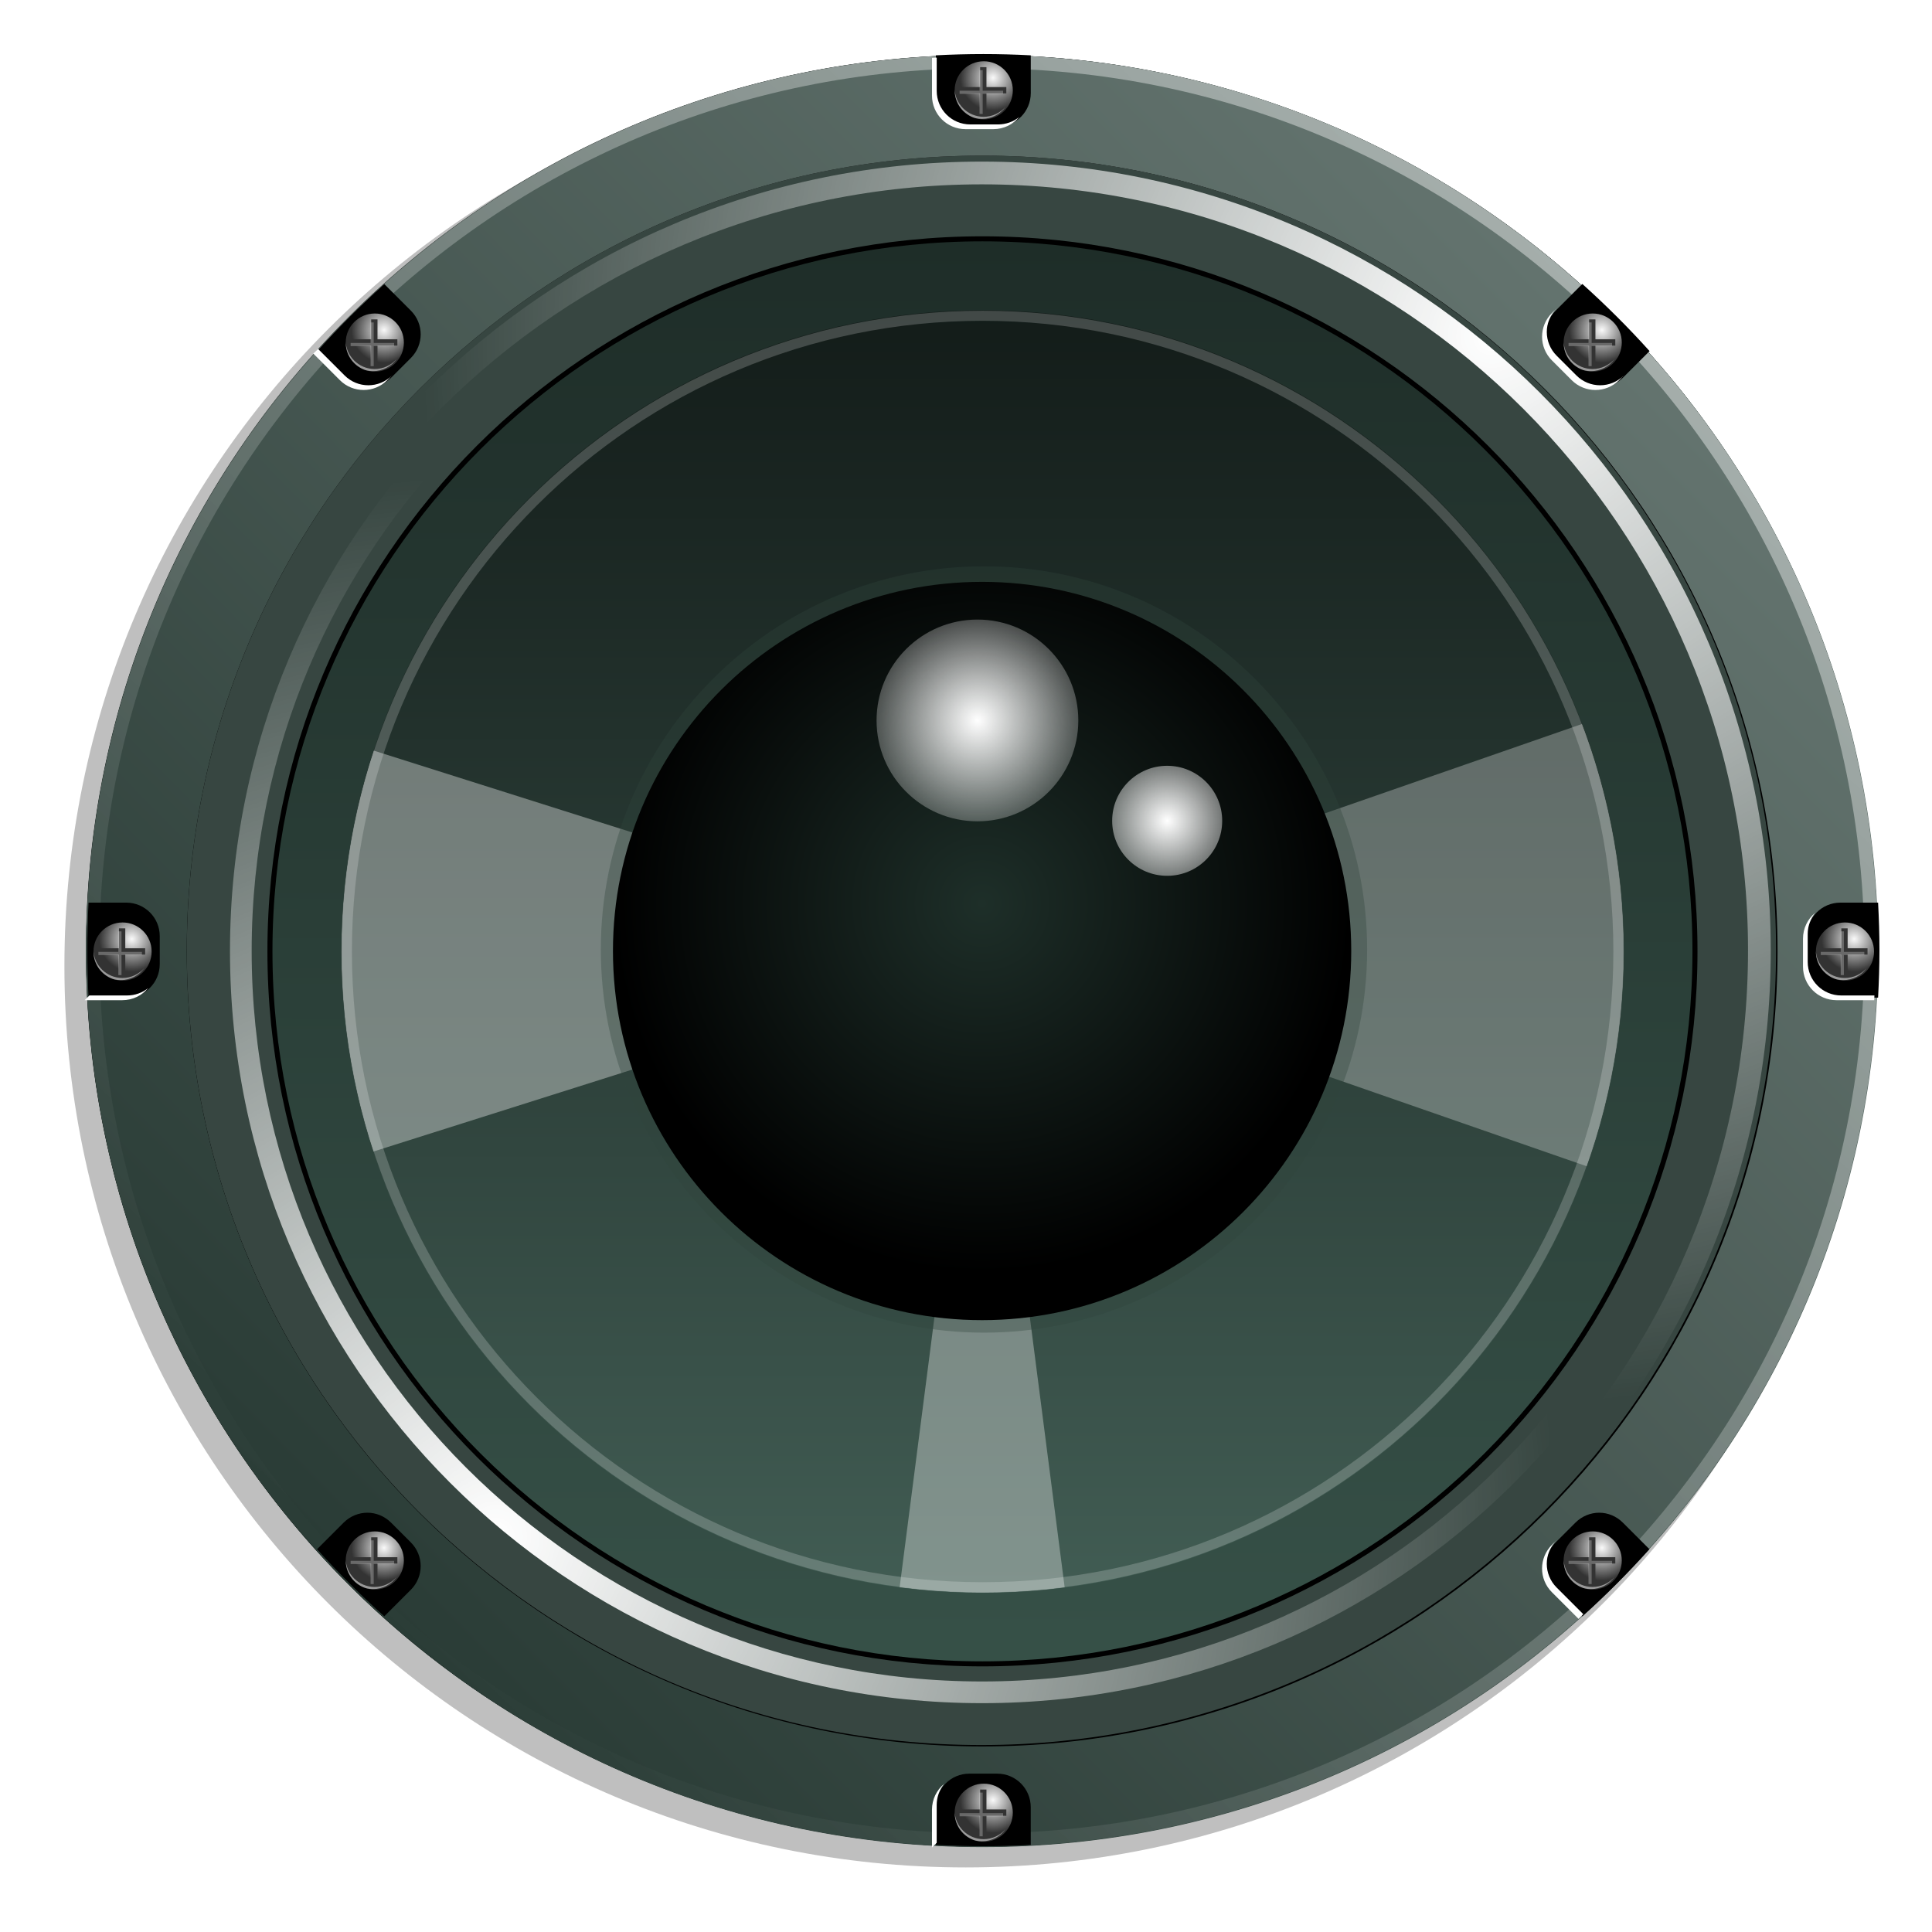 <?xml version="1.0" encoding="UTF-8"?>
<svg viewBox="0 0 575.664 575.664" xmlns="http://www.w3.org/2000/svg" xmlns:xlink="http://www.w3.org/1999/xlink">
 <defs>
  <clipPath id="ab">
   <path transform="matrix(.476 0 0 .476 -77.473 277.56)" d="m1125.7 676.65a401.43 401.43 0 1 1 -802.86 0 401.43 401.43 0 1 1 802.86 0z"/>
  </clipPath>
  <clipPath id="aa">
   <path transform="matrix(.665 0 0 .665 -214.6 149.45)" d="m1125.7 676.65a401.43 401.43 0 1 1 -802.86 0 401.43 401.43 0 1 1 802.86 0z"/>
  </clipPath>
  <clipPath id="d">
   <path transform="matrix(1.114 0 0 1.114 -171.64 -44.741)" d="m1521.3 416.14a7.778 7.778 0 1 1 -15.556 0 7.778 7.778 0 1 1 15.556 0z"/>
  </clipPath>
  <filter id="x">
   <feGaussianBlur stdDeviation="18.714"/>
  </filter>
  <filter id="t">
   <feGaussianBlur stdDeviation="14.05"/>
  </filter>
  <filter id="s">
   <feGaussianBlur stdDeviation="4.551"/>
  </filter>
  <filter id="r">
   <feGaussianBlur stdDeviation="4.774"/>
  </filter>
  <filter id="q">
   <feGaussianBlur stdDeviation="5.841"/>
  </filter>
  <filter id="p">
   <feGaussianBlur stdDeviation=".801"/>
  </filter>
  <filter id="c">
   <feGaussianBlur stdDeviation=".396"/>
  </filter>
  <filter id="b">
   <feGaussianBlur stdDeviation=".324"/>
  </filter>
  <filter id="o">
   <feGaussianBlur stdDeviation="3.48"/>
  </filter>
  <filter id="z" x="-.996" y="-.996" width="2.992" height="2.992">
   <feGaussianBlur stdDeviation="31.421"/>
  </filter>
  <filter id="y" x="-.543" y="-.543" width="2.087" height="2.087">
   <feGaussianBlur stdDeviation="17.139"/>
  </filter>
  <filter id="w" x="-.26" y="-.411" width="1.521" height="1.822">
   <feGaussianBlur stdDeviation="37.685"/>
  </filter>
  <filter id="v" x="-.254" y="-.366" width="1.509" height="1.732">
   <feGaussianBlur stdDeviation="41.055"/>
  </filter>
  <filter id="u" x="-.887" y="-.229" width="2.775" height="1.458">
   <feGaussianBlur stdDeviation="24.402"/>
  </filter>
  <linearGradient id="e">
   <stop stop-color="#fff" offset="0"/>
   <stop stop-color="#fff" stop-opacity="0" offset="1"/>
  </linearGradient>
  <linearGradient id="g" x1="722.12" x2="724.29" y1="1065.5" y2="275.22" gradientUnits="userSpaceOnUse">
   <stop stop-color="#365047" offset="0"/>
   <stop stop-color="#1e2d28" offset="1"/>
  </linearGradient>
  <linearGradient id="n" x2="0" y1="1073.6" y2="275.09" gradientUnits="userSpaceOnUse">
   <stop stop-color="#415c53" offset="0"/>
   <stop stop-color="#131c19" offset="1"/>
  </linearGradient>
  <linearGradient id="m" x1="466.83" x2="71.695" y1="404.34" y2="793.25" gradientUnits="userSpaceOnUse">
   <stop stop-color="#657570" offset="0"/>
   <stop stop-color="#293b35" offset="1"/>
  </linearGradient>
  <linearGradient id="f" x1="975.53" x2="422" y1="357.7" y2="944.55" gradientUnits="userSpaceOnUse" xlink:href="#e"/>
  <radialGradient id="l" cx="724.29" cy="625.04" r="401.43" gradientUnits="userSpaceOnUse">
   <stop stop-color="#1e2f29" offset="0"/>
   <stop offset="1"/>
  </radialGradient>
  <radialGradient id="a" cx="1516" cy="412.78" r="8.769" gradientUnits="userSpaceOnUse">
   <stop stop-color="#f9f9f9" offset="0"/>
   <stop stop-color="#333" offset="1"/>
  </radialGradient>
  <radialGradient id="k" cx="127.86" cy="494.5" r="51.715" gradientUnits="userSpaceOnUse" xlink:href="#e"/>
  <radialGradient id="j" cx="127.86" cy="494.51" r="66.793" gradientUnits="userSpaceOnUse" xlink:href="#e"/>
  <radialGradient id="i" cx="414.26" cy="422.4" r="320.69" gradientUnits="userSpaceOnUse" xlink:href="#e"/>
  <radialGradient id="h" cx="414.26" cy="422.4" r="308.65" gradientUnits="userSpaceOnUse" xlink:href="#e"/>
 </defs>
 <g transform="translate(-70.495 -266.13)">
  <path transform="matrix(2.315 0 0 2.315 1279.6 148.54)" d="m-282 175.15c0 64.065-51.935 116-116 116s-116-51.935-116-116 51.935-116 116-116 116 51.935 116 116z" filter="url(#o)" opacity=".5"/>
  <g transform="translate(96,-50)">
   <path transform="matrix(.665 0 0 .665 -214.6 149.45)" d="m1125.7 676.65c0 221.7-179.73 401.43-401.43 401.43s-401.43-179.73-401.43-401.43 179.73-401.43 401.43-401.43 401.43 179.73 401.43 401.43z" fill="#13221d"/>
   <path transform="matrix(.61 0 0 .61 -174.9 186.53)" d="m1125.7 676.65c0 221.7-179.73 401.43-401.43 401.43s-401.43-179.73-401.43-401.43 179.73-401.43 401.43-401.43 401.43 179.73 401.43 401.43z"/>
   <path transform="matrix(.59 0 0 .59 -160.47 200.02)" d="m1125.7 676.65c0 221.7-179.73 401.43-401.43 401.43s-401.43-179.73-401.43-401.43 179.73-401.43 401.43-401.43 401.43 179.73 401.43 401.43z" fill="#374641"/>
   <path transform="matrix(.527 0 0 .527 -114.46 243)" d="m1125.7 676.65c0 221.7-179.73 401.43-401.43 401.43s-401.43-179.73-401.43-401.43 179.73-401.43 401.43-401.43 401.43 179.73 401.43 401.43z" filter="url(#t)"/>
   <path transform="matrix(.527 0 0 .527 -114.46 243)" d="m1125.7 676.65c0 221.7-179.73 401.43-401.43 401.43s-401.43-179.73-401.43-401.43 179.73-401.43 401.43-401.43 401.43 179.73 401.43 401.43z" fill="url(#g)" stroke="#000" stroke-width="5.694"/>
   <path transform="matrix(.527 0 0 .527 -114.46 243)" d="m1125.7 676.65c0 221.7-179.73 401.43-401.43 401.43s-401.43-179.73-401.43-401.43 179.73-401.43 401.43-401.43 401.43 179.73 401.43 401.43z" fill="url(#g)"/>
   <path transform="matrix(.476 0 0 .476 -77.473 277.56)" d="m1125.7 676.65c0 221.7-179.73 401.43-401.43 401.43s-401.43-179.73-401.43-401.43 179.73-401.43 401.43-401.43 401.43 179.73 401.43 401.43z" fill="url(#n)"/>
   <g clip-path="url(#ab)" fill="#fff">
    <path d="m267.14 598.36 33 256h-66l33-256z" filter="url(#u)" opacity=".579"/>
    <path d="m-73 489.5 347.49 110-347.49 110v-220z" filter="url(#w)" opacity=".598"/>
    <path d="m644.49 462.81v269.38l-387.49-134.69 387.49-134.69z" filter="url(#v)" opacity=".532"/>
   </g>
   <path transform="matrix(.273 0 0 .273 69.955 414.32)" d="m724.28 258.47c-230.65 0-418.19 187.54-418.19 418.19s187.54 418.16 418.19 418.16 418.19-187.51 418.19-418.16-187.54-418.19-418.19-418.19z" fill="#2e453d" filter="url(#x)" opacity=".585"/>
   <path transform="matrix(.274 0 0 .274 68.673 414.09)" d="m1125.7 676.65c0 221.7-179.73 401.43-401.43 401.43s-401.43-179.73-401.43-401.43 179.73-401.43 401.43-401.43 401.43 179.73 401.43 401.43z" fill="url(#l)"/>
   <path transform="matrix(.794 0 0 .794 164.22 138.16)" d="m165.71 494.5c0 20.908-16.949 37.857-37.857 37.857s-37.857-16.949-37.857-37.857 16.949-37.857 37.857-37.857 37.857 16.949 37.857 37.857z" fill="url(#k)" filter="url(#y)"/>
   <path transform="matrix(.476 0 0 .476 -77.473 277.56)" d="m724.28 278.69c-219.71 0-397.97 178.26-397.97 397.97s178.26 397.94 397.97 397.94 397.97-178.22 397.97-397.94-178.26-397.97-397.97-397.97z" fill="none" opacity=".2" stroke="#fff" stroke-width="6.305"/>
   <path transform="matrix(.433 0 0 .433 266.91 346.58)" d="m165.71 494.5c0 20.908-16.949 37.857-37.857 37.857s-37.857-16.949-37.857-37.857 16.949-37.857 37.857-37.857 37.857 16.949 37.857 37.857z" fill="url(#j)" filter="url(#z)"/>
   <path transform="matrix(-.985 0 0 -.985 530.29 1190)" d="m267.16 371.97c-125.7 0-227.53 101.83-227.53 227.53s101.83 227.53 227.53 227.53 227.53-101.83 227.53-227.53-101.83-227.53-227.53-227.53zm0 6.562c121.87 0 220.97 99.095 220.97 220.97s-99.095 220.97-220.97 220.97-220.97-99.095-220.97-220.97 99.095-220.97 220.97-220.97z" fill="url(#i)" filter="url(#r)"/>
   <path transform="matrix(1.033 0 0 1.033 -8.897 -19.964)" d="m267.16 371.97c-125.7 0-227.53 101.83-227.53 227.53s101.83 227.53 227.53 227.53 227.53-101.83 227.53-227.53-101.83-227.53-227.53-227.53zm0 6.562c121.87 0 220.97 99.095 220.97 220.97s-99.095 220.97-220.97 220.97-220.97-99.095-220.97-220.97 99.095-220.97 220.97-220.97z" fill="url(#h)" filter="url(#s)"/>
   <path d="m267.16 332.5c-147.38 0-267 119.62-267 267s119.62 267 267 267 267-119.62 267-267-119.62-267-267-267zm0 30c130.82 0 237 106.18 237 237s-106.18 237-237 237-237-106.18-237-237 106.18-237 237-237z" clip-path="url(#aa)" filter="url(#q)"/>
   <path d="m267.14 332.5c-147.38 0-267 119.62-267 267s119.62 267 267 267 267-119.62 267-267-119.62-267-267-267zm0 30c130.82 0 237 106.18 237 237s-106.18 237-237 237-237-106.18-237-237 106.18-237 237-237z" fill="url(#m)"/>
   <path transform="matrix(.665 0 0 .665 -214.6 149.45)" d="m724.28 278.22c-219.97 0-398.44 178.47-398.44 398.44s178.47 398.41 398.44 398.41 398.44-178.44 398.44-398.41-178.47-398.44-398.44-398.44z" fill="none" opacity=".421" stroke="url(#f)" stroke-width="6.014"/>
   <path transform="matrix(-.665 0 0 -.665 748.88 1049.6)" d="m724.28 317.19c-198.89 0-359.47 160.57-359.47 359.47s160.57 359.44 359.47 359.44 359.47-160.54 359.47-359.44-160.57-359.47-359.47-359.47z" fill="none" opacity=".421" stroke="url(#f)" stroke-width="6.014"/>
   <g transform="translate(-1118.3 -.26)">
    <path d="m1385.8 332.5c-4.744 0-9.473 0.13-14.156 0.375v11.25c0 5.54 4.46 10 10 10h8.281c5.54 0 10-4.46 10-10v-11.25c-4.683-0.245-9.382-0.375-14.125-0.375zm178.47 68.5-7.906 7.906c-3.917 3.917-3.917 10.208 0 14.125l5.875 5.875c3.917 3.917 10.239 3.917 14.156 0l7.906-7.906c-6.317-7.02-13.011-13.683-20.031-20zm-356.97 0.031c-7.009 6.308-13.692 12.96-20 19.969l7.906 7.906c3.917 3.917 10.239 3.917 14.156 0l5.844-5.844c3.917-3.917 3.917-10.208 0-14.125l-7.906-7.906zm-88.125 184.31c-0.246 4.693-0.375 9.402-0.375 14.156 0 4.744 0.13 9.473 0.375 14.156h11.219c5.54 0 10-4.46 10-10v-8.312c0-5.54-4.46-10-10-10h-11.219zm522 0c-5.54 0-10 4.46-10 10v8.312c0 5.54 4.46 10 10 10h11.219c0.245-4.683 0.406-9.412 0.406-14.156 0-4.754-0.161-9.463-0.406-14.156h-11.219zm-438.91 181.78c-2.556 0-5.135 1.01-7.094 2.969l-7.906 7.906c6.314 7.017 13.015 13.685 20.031 20l7.906-7.906c3.917-3.917 3.917-10.208 0-14.125l-5.875-5.875c-1.959-1.959-4.506-2.969-7.062-2.969zm367.03 0c-2.556 0-5.135 1.01-7.094 2.969l-5.844 5.844c-3.917 3.917-3.917 10.208 0 14.125l7.938 7.938c7.005-6.305 13.664-12.994 19.969-20l-7.906-7.906c-1.959-1.959-4.506-2.969-7.062-2.969zm-187.66 77.75c-5.54 0-10 4.46-10 10v11.25c4.683 0.245 9.412 0.375 14.156 0.375s9.442-0.13 14.125-0.375v-11.25c0-5.54-4.46-10-10-10h-8.281z"/>
    <path d="m1371.9 333.56-1.406 0.062v11.25c0 5.54 4.46 10 10 10h8.281c3.116 0 5.888-1.404 7.719-3.625-1.717 1.391-3.92 2.219-6.312 2.219h-8.281c-5.54 0-10-4.46-10-10v-9.906zm184.72 74.688-1.406 1.406c-3.917 3.917-3.917 10.208 0 14.125l5.875 5.875c3.917 3.917 10.239 3.917 14.156 0l1.406-1.406c-3.917 3.917-10.239 3.917-14.156 0l-5.875-5.875c-3.917-3.917-3.917-10.208 0-14.125zm-370.47 13.5 7.906 7.906c3.917 3.917 10.239 3.917 14.156 0l1.406-1.406c-3.917 3.917-10.239 3.917-14.156 0l-7.906-7.906-1.406 1.406zm-68.125 192.66h11.219c3.116 0 5.888-1.404 7.719-3.625-1.717 1.391-3.92 2.219-6.313 2.219h-11.219l-1.406 1.406zm515.62-26.031c-2.221 1.831-3.625 4.603-3.625 7.719v8.312c0 5.54 4.46 10 10 10h11.219c0.024-0.466 0.04-0.939 0.062-1.406h-9.875c-5.54 0-10-4.46-10-10v-8.312c0-2.392 0.828-4.595 2.219-6.312h5e-4zm-77.031 186.91-1.406 1.406c-3.917 3.917-3.917 10.208 0 14.125l7.937 7.938 1.406-1.406-7.938-7.938c-3.917-3.917-3.917-10.208 0-14.125zm-182.5 72.625c-2.221 1.831-3.625 4.603-3.625 7.719v11.25l1.406-1.406v-11.25c0-2.392 0.828-4.595 2.219-6.312z" fill="#fff" filter="url(#p)"/>
   </g>
   <g transform="translate(-1247 -75.034)">
    <path transform="matrix(1.114 0 0 1.114 -171.45 -45.497)" d="m1521.3 416.14c0 4.296-3.482 7.778-7.778 7.778s-7.778-3.482-7.778-7.778 3.482-7.778 7.778-7.778 7.778 3.482 7.778 7.778z" fill="url(#a)"/>
    <path transform="translate(.196,-.756)" d="m1507.2 413.22c-1.226 1.495-1.969 3.386-1.969 5.469 0 4.782 3.875 8.656 8.656 8.656 2.891 0 5.458-1.415 7.031-3.594-1.588 1.819-3.928 2.969-6.531 2.969-4.781 0-8.656-3.875-8.656-8.656 0-1.793 0.534-3.461 1.469-4.844z" clip-path="url(#d)" fill="#fff" filter="url(#c)" opacity=".709"/>
    <g transform="matrix(.941 0 0 .941 89.9 24.062)" fill="none" stroke="#333" stroke-width="2">
     <path d="m1513.9 411.38v14.625"/>
     <path d="m1521.2 418.69h-14.625"/>
    </g>
    <path transform="matrix(.941 0 0 .941 89.811 24.15)" d="m1512.8 412.25v6.5h-6.313v1h6.313v6.344h1v-6.344h6.469v-1h-6.469v-6.5h-1z" fill="#f9f9f9" filter="url(#b)" opacity=".522"/>
    <path transform="matrix(1.114 0 0 1.114 85.159 211.11)" d="m1521.3 416.14c0 4.296-3.482 7.778-7.778 7.778s-7.778-3.482-7.778-7.778 3.482-7.778 7.778-7.778 7.778 3.482 7.778 7.778z" fill="url(#a)"/>
    <path transform="translate(256.8 255.85)" d="m1507.2 413.22c-1.226 1.495-1.969 3.386-1.969 5.469 0 4.782 3.875 8.656 8.656 8.656 2.891 0 5.458-1.415 7.031-3.594-1.588 1.819-3.928 2.969-6.531 2.969-4.781 0-8.656-3.875-8.656-8.656 0-1.793 0.534-3.461 1.469-4.844z" clip-path="url(#d)" fill="#fff" filter="url(#c)" opacity=".709"/>
    <g transform="matrix(.941 0 0 .941 346.5 280.67)" fill="none" stroke="#333" stroke-width="2">
     <path d="m1513.9 411.38v14.625"/>
     <path d="m1521.2 418.69h-14.625"/>
    </g>
    <path transform="matrix(.941 0 0 .941 346.42 280.75)" d="m1512.8 412.25v6.5h-6.313v1h6.313v6.344h1v-6.344h6.469v-1h-6.469v-6.5h-1z" fill="#f9f9f9" filter="url(#b)" opacity=".522"/>
    <path transform="matrix(1.114 0 0 1.114 -171.45 467.71)" d="m1521.3 416.14c0 4.296-3.482 7.778-7.778 7.778s-7.778-3.482-7.778-7.778 3.482-7.778 7.778-7.778 7.778 3.482 7.778 7.778z" fill="url(#a)"/>
    <path transform="translate(.196 512.45)" d="m1507.2 413.22c-1.226 1.495-1.969 3.386-1.969 5.469 0 4.782 3.875 8.656 8.656 8.656 2.891 0 5.458-1.415 7.031-3.594-1.588 1.819-3.928 2.969-6.531 2.969-4.781 0-8.656-3.875-8.656-8.656 0-1.793 0.534-3.461 1.469-4.844z" clip-path="url(#d)" fill="#fff" filter="url(#c)" opacity=".709"/>
    <g transform="matrix(.941 0 0 .941 89.9 537.27)" fill="none" stroke="#333" stroke-width="2">
     <path d="m1513.9 411.38v14.625"/>
     <path d="m1521.2 418.69h-14.625"/>
    </g>
    <path transform="matrix(.941 0 0 .941 89.812 537.36)" d="m1512.8 412.25v6.5h-6.313v1h6.313v6.344h1v-6.344h6.469v-1h-6.469v-6.5h-1z" fill="#f9f9f9" filter="url(#b)" opacity=".522"/>
    <path transform="matrix(1.114 0 0 1.114 -428.05 211.11)" d="m1521.3 416.14c0 4.296-3.482 7.778-7.778 7.778s-7.778-3.482-7.778-7.778 3.482-7.778 7.778-7.778 7.778 3.482 7.778 7.778z" fill="url(#a)"/>
    <path transform="translate(-256.41 255.85)" d="m1507.2 413.22c-1.226 1.495-1.969 3.386-1.969 5.469 0 4.782 3.875 8.656 8.656 8.656 2.891 0 5.458-1.415 7.031-3.594-1.588 1.819-3.928 2.969-6.531 2.969-4.781 0-8.656-3.875-8.656-8.656 0-1.793 0.534-3.461 1.469-4.844z" clip-path="url(#d)" fill="#fff" filter="url(#c)" opacity=".709"/>
    <g transform="matrix(.941 0 0 .941 -166.7 280.67)" fill="none" stroke="#333" stroke-width="2">
     <path d="m1513.9 411.38v14.625"/>
     <path d="m1521.2 418.69h-14.625"/>
    </g>
    <path transform="matrix(.941 0 0 .941 -166.79 280.75)" d="m1512.8 412.25v6.5h-6.313v1h6.313v6.344h1v-6.344h6.469v-1h-6.469v-6.5h-1z" fill="#f9f9f9" filter="url(#b)" opacity=".522"/>
    <path transform="matrix(1.114 0 0 1.114 -352.89 29.66)" d="m1521.3 416.14c0 4.296-3.482 7.778-7.778 7.778s-7.778-3.482-7.778-7.778 3.482-7.778 7.778-7.778 7.778 3.482 7.778 7.778z" fill="url(#a)"/>
    <path transform="translate(-181.25 74.401)" d="m1507.2 413.22c-1.226 1.495-1.969 3.386-1.969 5.469 0 4.782 3.875 8.656 8.656 8.656 2.891 0 5.458-1.415 7.031-3.594-1.588 1.819-3.928 2.969-6.531 2.969-4.781 0-8.656-3.875-8.656-8.656 0-1.793 0.534-3.461 1.469-4.844z" clip-path="url(#d)" fill="#fff" filter="url(#c)" opacity=".709"/>
    <g transform="matrix(.941 0 0 .941 -91.547 99.219)" fill="none" stroke="#333" stroke-width="2">
     <path d="m1513.9 411.38v14.625"/>
     <path d="m1521.2 418.69h-14.625"/>
    </g>
    <path transform="matrix(.941 0 0 .941 -91.636 99.308)" d="m1512.8 412.25v6.5h-6.313v1h6.313v6.344h1v-6.344h6.469v-1h-6.469v-6.5h-1z" fill="#f9f9f9" filter="url(#b)" opacity=".522"/>
    <path transform="matrix(1.114 0 0 1.114 10.001 29.66)" d="m1521.3 416.14c0 4.296-3.482 7.778-7.778 7.778s-7.778-3.482-7.778-7.778 3.482-7.778 7.778-7.778 7.778 3.482 7.778 7.778z" fill="url(#a)"/>
    <path transform="translate(181.64 74.401)" d="m1507.2 413.22c-1.226 1.495-1.969 3.386-1.969 5.469 0 4.782 3.875 8.656 8.656 8.656 2.891 0 5.458-1.415 7.031-3.594-1.588 1.819-3.928 2.969-6.531 2.969-4.781 0-8.656-3.875-8.656-8.656 0-1.793 0.534-3.461 1.469-4.844z" clip-path="url(#d)" fill="#fff" filter="url(#c)" opacity=".709"/>
    <g transform="matrix(.941 0 0 .941 271.35 99.219)" fill="none" stroke="#333" stroke-width="2">
     <path d="m1513.9 411.38v14.625"/>
     <path d="m1521.2 418.69h-14.625"/>
    </g>
    <path transform="matrix(.941 0 0 .941 271.26 99.308)" d="m1512.8 412.25v6.5h-6.313v1h6.313v6.344h1v-6.344h6.469v-1h-6.469v-6.5h-1z" fill="#f9f9f9" filter="url(#b)" opacity=".522"/>
    <path transform="matrix(1.114 0 0 1.114 10.001 392.55)" d="m1521.3 416.14c0 4.296-3.482 7.778-7.778 7.778s-7.778-3.482-7.778-7.778 3.482-7.778 7.778-7.778 7.778 3.482 7.778 7.778z" fill="url(#a)"/>
    <path transform="translate(181.64 437.3)" d="m1507.2 413.22c-1.226 1.495-1.969 3.386-1.969 5.469 0 4.782 3.875 8.656 8.656 8.656 2.891 0 5.458-1.415 7.031-3.594-1.588 1.819-3.928 2.969-6.531 2.969-4.781 0-8.656-3.875-8.656-8.656 0-1.793 0.534-3.461 1.469-4.844z" clip-path="url(#d)" fill="#fff" filter="url(#c)" opacity=".709"/>
    <g transform="matrix(.941 0 0 .941 271.35 462.11)" fill="none" stroke="#333" stroke-width="2">
     <path d="m1513.9 411.38v14.625"/>
     <path d="m1521.2 418.69h-14.625"/>
    </g>
    <path transform="matrix(.941 0 0 .941 271.26 462.2)" d="m1512.8 412.25v6.5h-6.313v1h6.313v6.344h1v-6.344h6.469v-1h-6.469v-6.5h-1z" fill="#f9f9f9" filter="url(#b)" opacity=".522"/>
    <path transform="matrix(1.114 0 0 1.114 -352.89 392.55)" d="m1521.3 416.14c0 4.296-3.482 7.778-7.778 7.778s-7.778-3.482-7.778-7.778 3.482-7.778 7.778-7.778 7.778 3.482 7.778 7.778z" fill="url(#a)"/>
    <path transform="translate(-181.25 437.3)" d="m1507.2 413.22c-1.226 1.495-1.969 3.386-1.969 5.469 0 4.782 3.875 8.656 8.656 8.656 2.891 0 5.458-1.415 7.031-3.594-1.588 1.819-3.928 2.969-6.531 2.969-4.781 0-8.656-3.875-8.656-8.656 0-1.793 0.534-3.461 1.469-4.844z" clip-path="url(#d)" fill="#fff" filter="url(#c)" opacity=".709"/>
    <g transform="matrix(.941 0 0 .941 -91.547 462.11)" fill="none" stroke="#333" stroke-width="2">
     <path d="m1513.9 411.38v14.625"/>
     <path d="m1521.2 418.69h-14.625"/>
    </g>
    <path transform="matrix(.941 0 0 .941 -91.636 462.2)" d="m1512.8 412.25v6.5h-6.313v1h6.313v6.344h1v-6.344h6.469v-1h-6.469v-6.5h-1z" fill="#f9f9f9" filter="url(#b)" opacity=".522"/>
   </g>
  </g>
 </g>
</svg>
